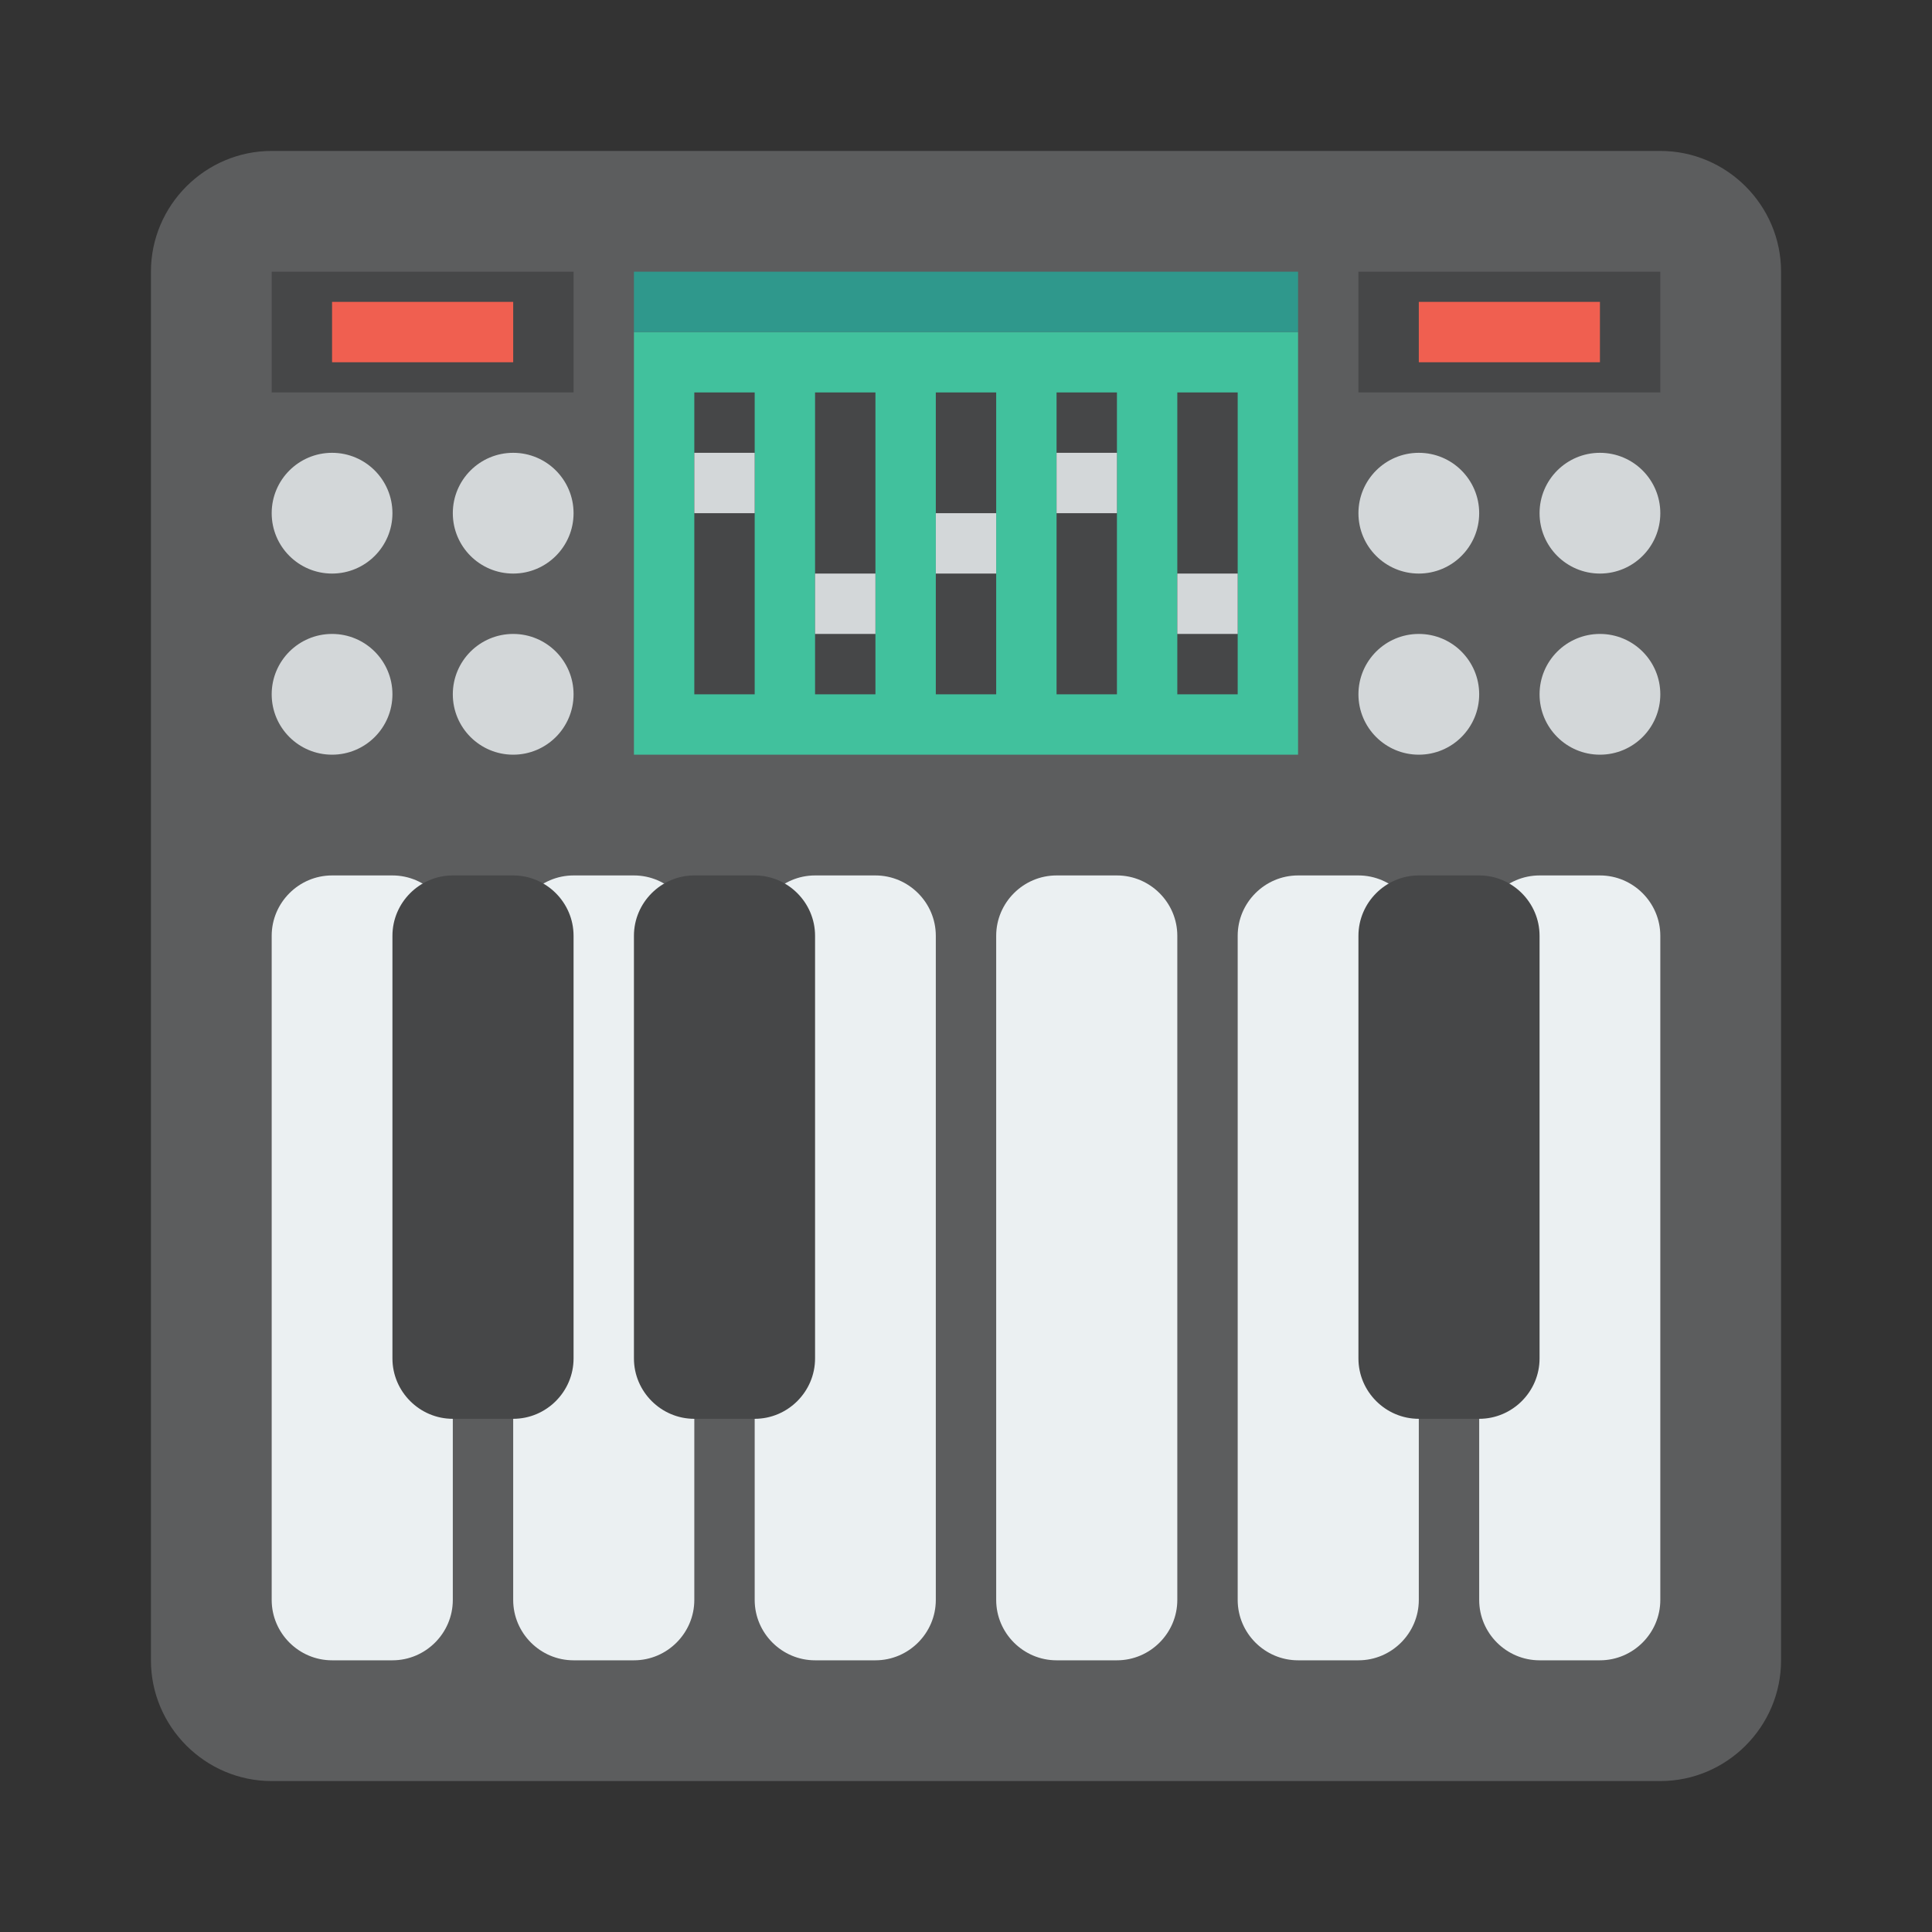 <?xml version="1.0" ?><!DOCTYPE svg  PUBLIC '-//W3C//DTD SVG 1.1//EN'  'http://www.w3.org/Graphics/SVG/1.1/DTD/svg11.dtd'><svg enable-background="new -40 -40 512 512" height="512px" id="Layer_1" version="1.1" viewBox="-40 -40 512 512" width="512px" xml:space="preserve" xmlns="http://www.w3.org/2000/svg" xmlns:xlink="http://www.w3.org/1999/xlink"><rect x="-40" y="-40" width="512" height="512" fill="#333333" stroke="none"/><g id="Layer_5"><g><g><path d="M432,32c0-17.603-14.398-32-32-32H32C14.398,0,0,14.398,0,32v368c0,17.602,14.398,32,32,32h368     c17.602,0,32-14.398,32-32V32z" fill="#5C5D5E"/></g><g><path d="M80,208c0-8.797-7.203-16-16-16H48c-8.797,0-16,7.203-16,16v176c0,8.797,7.203,16,16,16h16     c8.797,0,16-7.203,16-16V208z" fill="#EBF0F2"/></g><g><path d="M144,208c0-8.797-7.203-16-16-16h-16c-8.797,0-16,7.203-16,16v176c0,8.797,7.203,16,16,16h16     c8.797,0,16-7.203,16-16V208z" fill="#EBF0F2"/></g><g><path d="M208,208c0-8.797-7.203-16-16-16h-16c-8.797,0-16,7.203-16,16v176c0,8.797,7.203,16,16,16h16     c8.797,0,16-7.203,16-16V208z" fill="#EBF0F2"/></g><g><path d="M272,208c0-8.797-7.203-16-16-16h-16c-8.797,0-16,7.203-16,16v176c0,8.797,7.203,16,16,16h16     c8.797,0,16-7.203,16-16V208z" fill="#EBF0F2"/></g><g><path d="M336,208c0-8.797-7.203-16-16-16h-16c-8.797,0-16,7.203-16,16v176c0,8.797,7.203,16,16,16h16     c8.797,0,16-7.203,16-16V208z" fill="#EBF0F2"/></g><g><path d="M400,208c0-8.797-7.203-16-16-16h-16c-8.797,0-16,7.203-16,16v176c0,8.797,7.203,16,16,16h16     c8.797,0,16-7.203,16-16V208z" fill="#EBF0F2"/></g><g><path d="M112,208c0-8.797-7.203-16-16-16H80c-8.797,0-16,7.203-16,16v112c0,8.797,7.203,16,16,16h16     c8.797,0,16-7.203,16-16V208z" fill="#464748"/></g><g><path d="M368,208c0-8.797-7.203-16-16-16h-16c-8.797,0-16,7.203-16,16v112c0,8.797,7.203,16,16,16h16     c8.797,0,16-7.203,16-16V208z" fill="#464748"/></g><g><path d="M176,208c0-8.797-7.203-16-16-16h-16c-8.797,0-16,7.203-16,16v112c0,8.797,7.203,16,16,16h16     c8.797,0,16-7.203,16-16V208z" fill="#464748"/></g><g><rect fill="#41C19D" height="112" width="176" x="128" y="48"/></g><g><rect fill="#2F988C" height="16" width="176" x="128" y="32"/></g><g><rect fill="#464748" height="80" width="16" x="144" y="64"/></g><g><rect fill="#464748" height="80" width="16" x="176" y="64"/></g><g><rect fill="#464748" height="80" width="16" x="208" y="64"/></g><g><rect fill="#464748" height="80" width="16" x="240" y="64"/></g><g><rect fill="#464748" height="80" width="16" x="272" y="64"/></g><g><rect fill="#D3D7D9" height="16" width="16" x="208" y="96"/></g><g><rect fill="#D3D7D9" height="16" width="16" x="240" y="80"/></g><g><rect fill="#D3D7D9" height="16" width="16" x="272" y="112"/></g><g><rect fill="#D3D7D9" height="16" width="16" x="176" y="112"/></g><g><rect fill="#D3D7D9" height="16" width="16" x="144" y="80"/></g><g><circle cx="336" cy="96" fill="#D3D7D9" r="16"/></g><g><circle cx="384" cy="96" fill="#D3D7D9" r="16"/></g><g><circle cx="336" cy="144" fill="#D3D7D9" r="16"/></g><g><circle cx="384" cy="144" fill="#D3D7D9" r="16"/></g><g><circle cx="48" cy="96" fill="#D3D7D9" r="16"/></g><g><circle cx="96" cy="96" fill="#D3D7D9" r="16"/></g><g><circle cx="48" cy="144" fill="#D3D7D9" r="16"/></g><g><circle cx="96" cy="144" fill="#D3D7D9" r="16"/></g><g><rect fill="#464748" height="32" width="80" x="32" y="32"/></g><g><rect fill="#F05F50" height="16" width="48" x="48" y="40"/></g><g><rect fill="#464748" height="32" width="80" x="320" y="32"/></g><g><rect fill="#F05F50" height="16" width="48" x="336" y="40"/></g></g></g><g id="Layer_1_1_"/></svg>